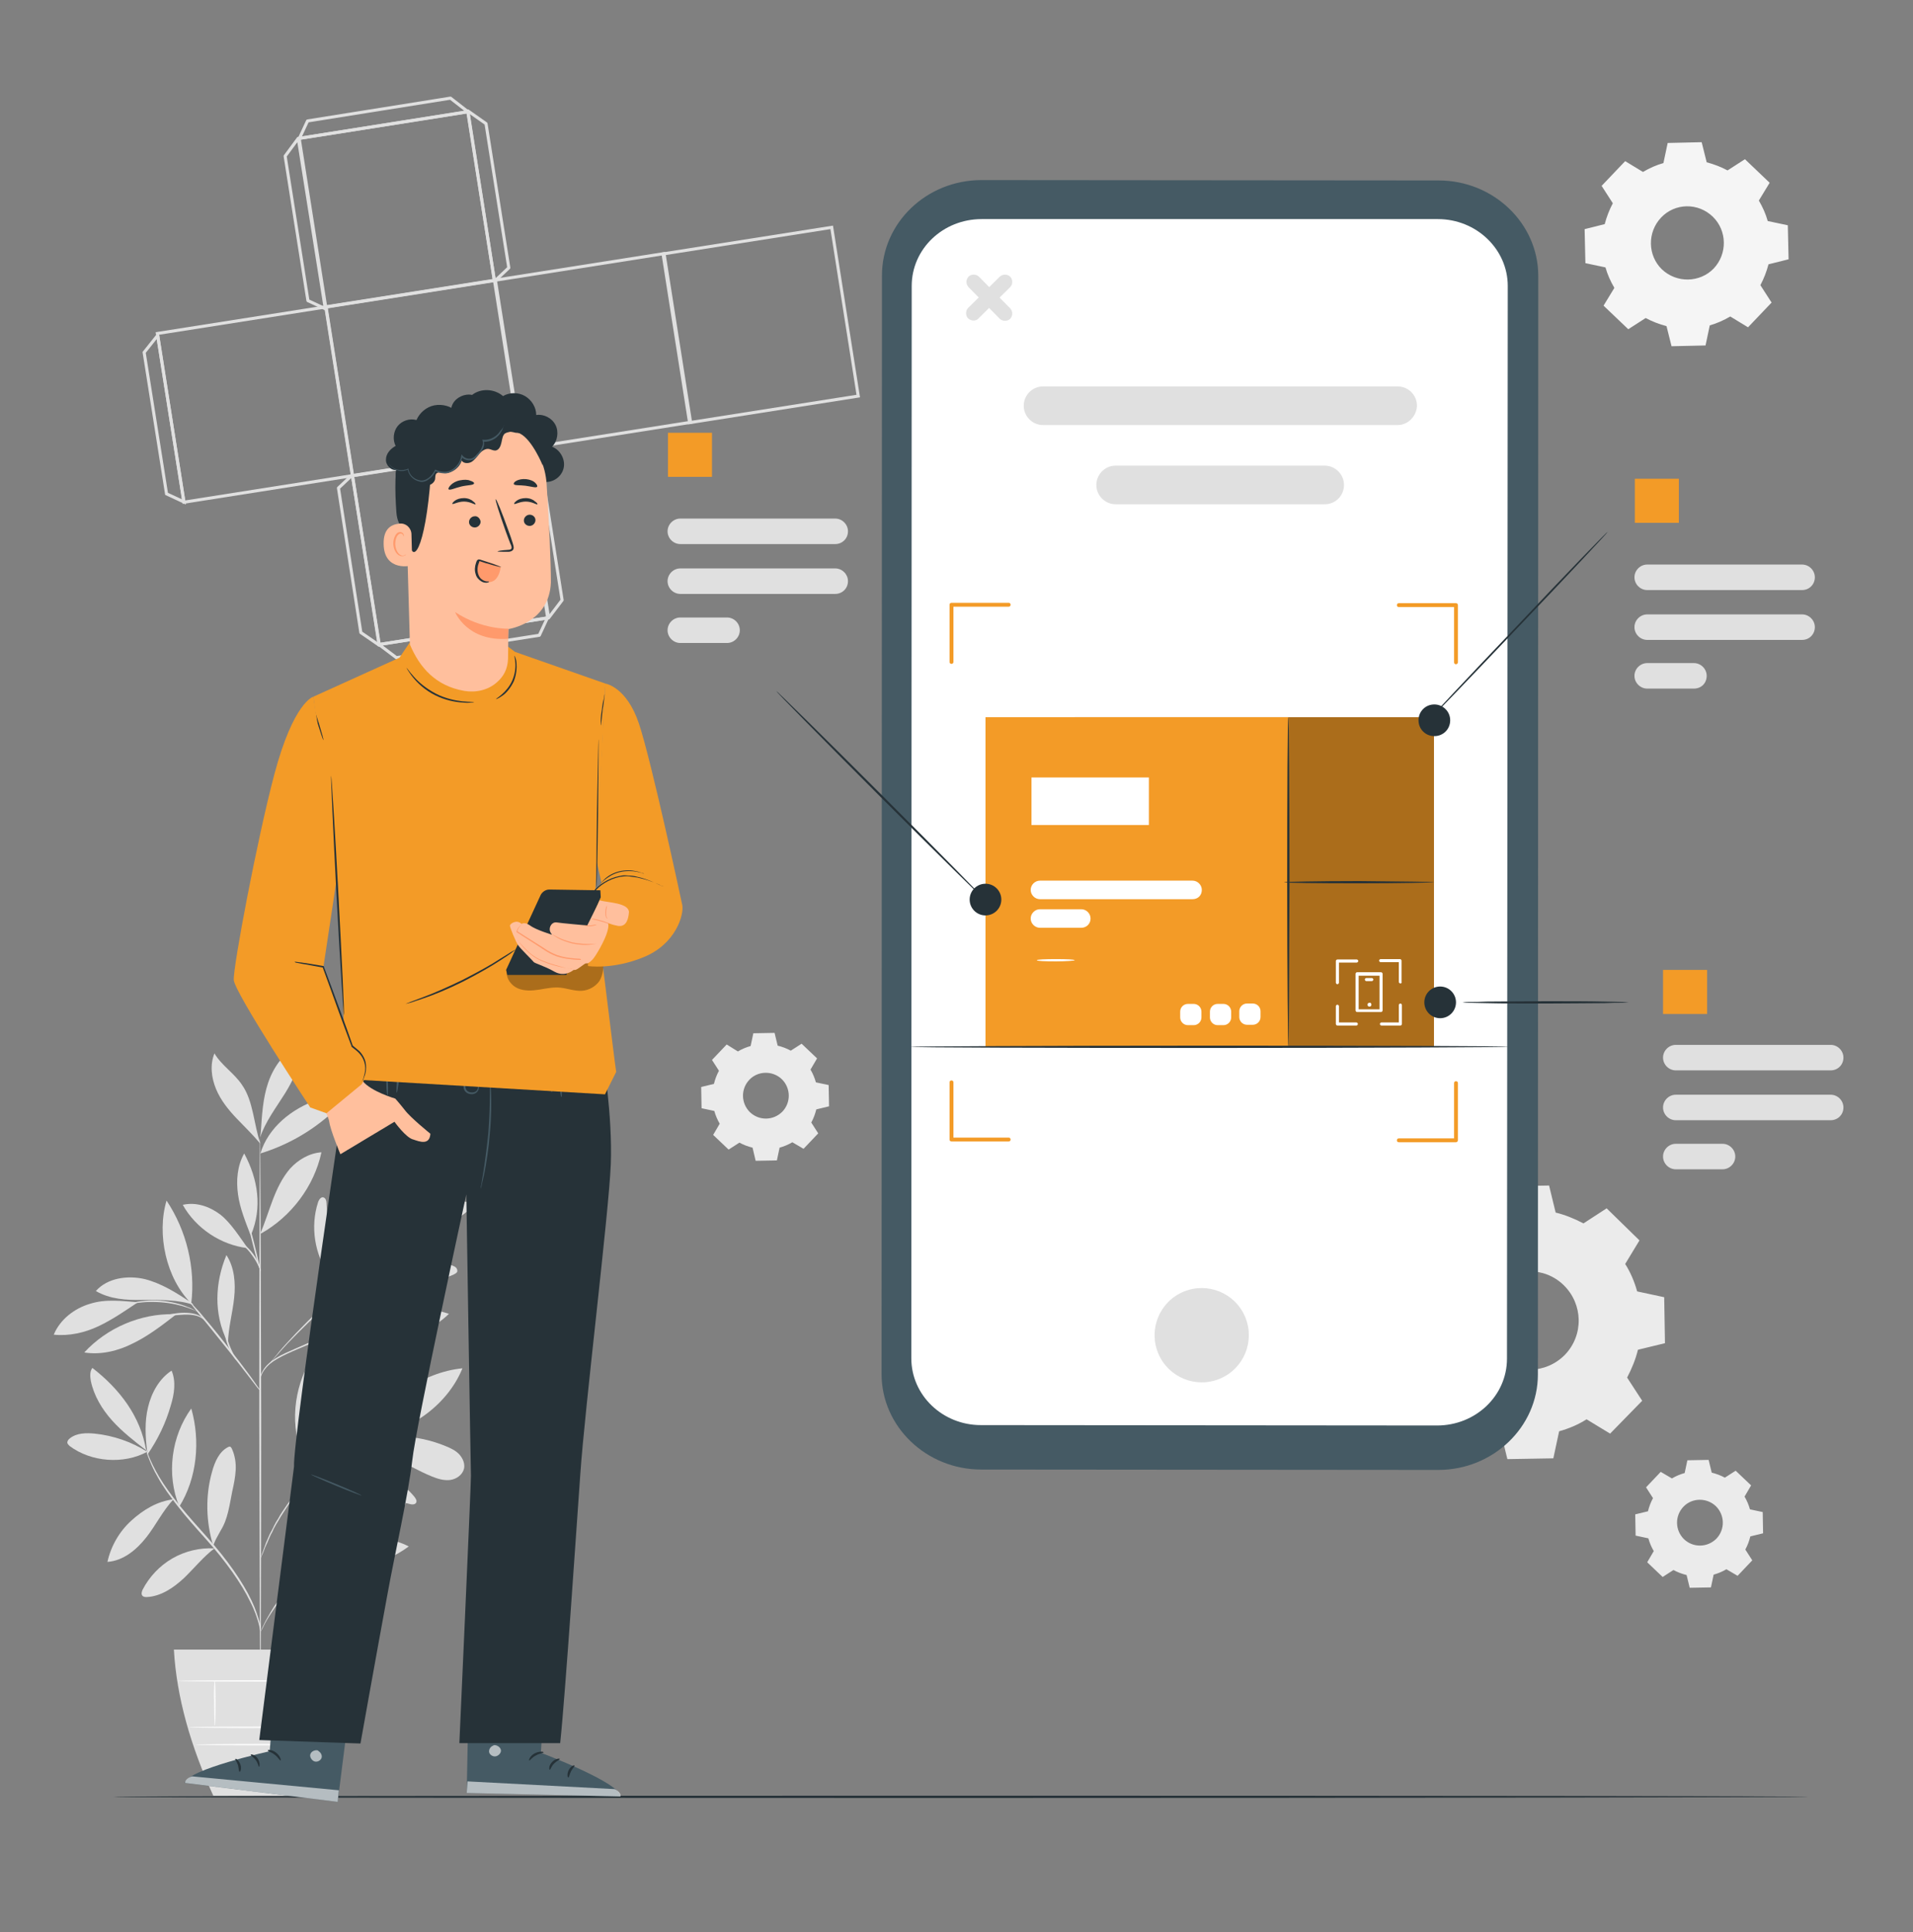 <svg width="311" height="314" viewBox="0 0 311 314" fill="none" xmlns="http://www.w3.org/2000/svg">
<rect x="0" y="0" width="311" height="314" fill="#808080" stroke="none"/>
<path d="M23.937 235.94C21.362 234.307 18.41 233.302 15.396 232.988C14.014 232.863 12.507 232.863 11.377 233.742C11.125 233.93 10.937 234.181 10.937 234.495C11 234.684 11.188 234.872 11.314 234.998C14.831 237.635 20.106 238.012 23.937 235.94Z" fill="#E0E0E0"/>
<path d="M23.748 235.688C21.801 234.181 19.855 232.674 18.222 230.853C16.589 229.032 15.27 226.834 14.768 224.447C14.642 223.694 14.579 222.877 15.019 222.312C19.478 225.766 22.869 230.225 23.748 235.688Z" fill="#E0E0E0"/>
<path d="M23.936 235.939C23.622 233.553 23.497 231.041 24.062 228.717C24.627 226.331 25.883 224.07 27.893 222.751C28.646 224.51 28.332 226.582 27.767 228.403C26.951 231.292 25.632 233.993 23.936 236.442" fill="#E0E0E0"/>
<path d="M28.207 243.664C25.569 243.978 23.308 245.36 21.361 247.118C19.415 248.876 18.033 251.263 17.468 253.838C20.043 253.649 22.178 251.891 23.811 249.818C25.381 247.809 26.448 245.548 28.207 243.664Z" fill="#E0E0E0"/>
<path d="M29.149 244.857C27.014 239.645 27.83 233.428 31.096 228.906C32.603 234.181 32.038 240.21 29.149 244.857Z" fill="#E0E0E0"/>
<path d="M34.864 251.64C32.477 251.514 30.091 252.079 28.018 253.273C25.946 254.466 24.25 256.287 23.183 258.359C23.057 258.673 22.932 258.987 23.12 259.301C23.308 259.553 23.622 259.553 23.874 259.553C26.197 259.427 28.207 258.045 29.902 256.475C31.598 254.843 33.042 253.021 34.864 251.64Z" fill="#E0E0E0"/>
<path d="M34.675 251.263C33.482 247.369 33.356 243.099 34.487 239.142C34.926 237.572 35.617 235.94 37.062 235.186C37.187 235.123 37.313 235.06 37.438 235.123C37.564 235.186 37.627 235.312 37.69 235.437C38.192 236.505 38.38 237.761 38.318 238.891C38.255 240.084 38.004 241.278 37.752 242.408C37.313 244.543 37.062 246.867 35.868 248.751C35.617 249.19 35.366 249.693 35.115 250.132C34.864 250.635 34.864 250.76 34.675 251.137" fill="#E0E0E0"/>
<path d="M49.747 253.524C48.617 249.253 49.81 244.104 52.511 240.65C52.699 240.399 52.95 240.147 53.264 240.147C53.767 240.21 53.892 240.838 53.892 241.341C53.641 245.674 52.197 249.944 49.747 253.524Z" fill="#E0E0E0"/>
<path d="M51.066 254.466C56.215 255.785 62.119 254.529 66.452 251.326C63.94 250.007 60.925 249.693 58.162 250.321C55.336 250.949 52.824 252.205 51.066 254.466Z" fill="#E0E0E0"/>
<path d="M52.259 251.639C55.148 246.929 60.675 243.852 66.201 243.601C65.573 245.862 63.752 247.62 61.617 248.625C59.544 249.693 57.221 250.132 54.897 250.572C54.018 250.76 52.825 250.949 52.259 251.639Z" fill="#E0E0E0"/>
<path d="M49.998 237.886C50.752 235.186 51.568 232.485 51.757 229.722C51.945 226.959 51.568 224.007 50.124 221.621C47.424 226.833 47.172 232.925 49.873 238.138" fill="#E0E0E0"/>
<path d="M59.105 233.302C62.245 227.587 68.713 223.003 75.181 222.375C72.669 228.592 65.824 233.428 59.105 233.302Z" fill="#E0E0E0"/>
<path d="M57.095 234.432C61.805 235.123 65.824 238.138 70.22 239.959C71.162 240.336 72.167 240.65 73.171 240.524C74.176 240.398 75.181 239.708 75.432 238.703C75.621 237.886 75.244 237.007 74.679 236.379C74.114 235.751 73.297 235.374 72.543 235.06C67.771 233.051 62.621 232.988 57.597 234.244" fill="#E0E0E0"/>
<path d="M54.394 237.761C55.462 238.075 55.839 238.64 56.655 239.331C59.544 241.78 62.935 243.538 66.578 244.418C66.954 244.543 67.457 244.543 67.645 244.229C67.834 243.915 67.582 243.538 67.394 243.287C65.887 241.403 63.689 240.084 61.365 239.205C59.041 238.326 57.095 237.321 54.331 237.572" fill="#E0E0E0"/>
<path d="M51.317 217.791C55.148 221.37 60.549 223.191 65.761 222.689C66.013 222.689 66.264 222.626 66.389 222.438C66.766 222.061 66.327 221.433 65.887 221.119C61.679 217.853 56.53 216.472 51.317 217.791Z" fill="#E0E0E0"/>
<path d="M54.959 216.472C60.046 212.704 66.954 211.511 72.983 213.52C70.722 215.781 67.582 216.974 64.379 217.288C61.239 217.602 58.037 217.225 54.959 216.472Z" fill="#E0E0E0"/>
<path d="M53.515 207.303C53.076 203.095 53.39 199.704 53.076 195.497C53.076 195.183 52.95 194.743 52.636 194.617C52.197 194.429 51.82 194.994 51.694 195.434C50.438 199.327 51.129 203.849 53.515 207.24" fill="#E0E0E0"/>
<path d="M53.201 207.805C56.09 206.047 58.225 203.723 60.235 200.96C61.616 199.076 62.81 196.815 62.496 194.491C60.549 194.429 58.728 195.496 57.409 197.003C56.153 198.511 55.399 200.332 54.834 202.216C54.269 204.037 53.892 205.921 53.201 207.805Z" fill="#E0E0E0"/>
<path d="M60.109 205.858C66.389 203.535 72.292 200.081 77.379 195.685C75.307 194.868 72.983 195.371 70.911 196.187C66.201 198.071 62.37 201.274 60.046 205.796" fill="#E0E0E0"/>
<path d="M55.148 210.066C58.351 210.443 61.554 210.631 64.756 210.129C67.834 209.626 70.785 208.37 73.674 207.177C73.925 207.052 74.176 206.926 74.302 206.738C74.427 206.486 74.302 206.172 74.114 205.984C73.925 205.796 73.611 205.733 73.36 205.607C70.22 204.728 66.766 205.168 63.689 206.172C60.549 207.24 57.974 208.433 55.148 210.066Z" fill="#E0E0E0"/>
<path d="M36.936 217.979C34.738 213.583 34.926 208.496 36.81 203.975C38.129 205.984 38.318 208.559 38.066 210.945C37.815 213.332 37.124 215.781 37.062 218.23" fill="#E0E0E0"/>
<path d="M28.27 213.583C22.869 213.457 17.405 215.781 13.7 219.8C16.401 220.24 19.227 219.549 21.676 218.293C24.125 217.1 26.323 215.404 28.521 213.709" fill="#E0E0E0"/>
<path d="M22.429 211.636C19.792 211.448 17.217 211.071 14.642 211.887C12.067 212.641 9.744 214.462 8.739 216.911C11.251 217.162 13.763 216.597 16.024 215.53C18.284 214.462 20.357 213.018 22.429 211.636Z" fill="#E0E0E0"/>
<path d="M31.096 211.699C28.709 210.129 26.26 208.559 23.497 207.868C20.734 207.24 17.468 207.679 15.584 209.815C17.845 211.133 20.545 211.322 23.183 211.259C25.82 211.259 29.023 211.196 31.472 212.075" fill="#E0E0E0"/>
<path d="M31.095 211.824C27.013 207.805 25.443 200.583 27.076 195.12C30.342 200.018 31.786 206.047 31.095 211.824Z" fill="#E0E0E0"/>
<path d="M42.337 200.458C43.09 198.636 43.656 196.815 44.346 194.994C45.037 193.173 45.916 191.352 47.172 189.907C48.491 188.463 50.312 187.395 52.259 187.27C51.066 192.796 47.361 197.694 42.462 200.458" fill="#E0E0E0"/>
<path d="M40.264 202.844C39.008 201.086 37.501 198.699 35.806 197.381C34.047 196.062 31.849 195.308 29.714 195.811C31.849 199.641 35.931 202.342 40.264 202.844Z" fill="#E0E0E0"/>
<path d="M40.704 200.646C39.888 198.511 39.008 196.376 38.694 194.115C38.38 191.854 38.569 189.468 39.699 187.458C41.96 191.666 42.651 196.25 40.83 200.646" fill="#E0E0E0"/>
<path d="M42.337 187.458C43.593 183.251 47.424 180.173 51.631 178.729C52.134 178.541 52.699 178.415 53.264 178.478C53.829 178.541 54.332 178.917 54.457 179.483C54.583 180.173 54.018 180.864 53.453 181.304C50.187 184.13 46.419 186.202 42.337 187.458Z" fill="#E0E0E0"/>
<path d="M42.4 184.004C42.588 181.304 42.714 178.54 43.593 175.966C44.472 173.391 46.167 171.004 48.617 169.874C49.056 172.637 47.8 175.338 46.356 177.661C44.911 179.985 43.153 182.246 42.274 184.883" fill="#E0E0E0"/>
<path d="M42.337 185.888C41.269 182.811 41.206 178.917 39.322 176.28C38.066 174.396 35.994 173.14 34.864 171.193C34.11 173.014 34.361 175.149 35.115 176.97C35.868 178.792 37.124 180.362 38.506 181.806C39.888 183.25 41.081 184.381 42.337 185.888Z" fill="#E0E0E0"/>
<path d="M42.337 276.006C42.274 276.006 42.211 255.596 42.148 230.413C42.148 205.23 42.211 184.82 42.274 184.82C42.337 184.82 42.4 205.23 42.462 230.413C42.462 255.596 42.4 276.006 42.337 276.006Z" fill="#E0E0E0"/>
<path d="M60.172 214.839C60.172 214.839 59.921 214.964 59.418 215.153C58.853 215.341 58.162 215.592 57.283 215.844C55.525 216.472 53.075 217.351 50.375 218.418C47.737 219.549 45.288 220.491 43.844 221.684C43.153 222.312 42.714 222.94 42.525 223.442C42.337 223.945 42.274 224.196 42.274 224.196C42.274 224.196 42.274 224.133 42.274 224.008C42.274 223.882 42.337 223.694 42.4 223.442C42.588 222.94 42.965 222.249 43.656 221.621C44.346 220.993 45.351 220.365 46.481 219.863C47.612 219.36 48.868 218.795 50.187 218.23C52.824 217.162 55.336 216.283 57.095 215.718C57.974 215.467 58.727 215.216 59.23 215.09C59.921 214.902 60.172 214.839 60.172 214.839Z" fill="#E0E0E0"/>
<path d="M65.824 200.772C65.635 200.96 65.447 201.149 65.196 201.4C64.568 201.965 63.752 202.719 62.747 203.598C60.611 205.482 57.785 208.057 54.583 210.82C51.38 213.646 48.679 216.346 46.733 218.356C45.791 219.361 45.037 220.24 44.535 220.805C44.283 221.056 44.095 221.307 43.969 221.496C43.844 221.621 43.781 221.747 43.718 221.747C43.718 221.747 43.781 221.621 43.907 221.496C44.032 221.307 44.221 221.056 44.472 220.805C44.974 220.177 45.665 219.298 46.607 218.293C48.491 216.221 51.191 213.457 54.394 210.631C57.597 207.805 60.486 205.293 62.621 203.472C63.626 202.593 64.505 201.839 65.133 201.337C65.384 201.086 65.635 200.897 65.824 200.772Z" fill="#E0E0E0"/>
<path d="M51.129 213.708C51.066 213.645 51.694 212.138 52.385 210.191C53.076 208.245 53.39 206.612 53.453 206.612C53.515 206.612 53.327 208.307 52.636 210.254C52.322 211.259 51.945 212.075 51.631 212.703C51.38 213.331 51.192 213.708 51.129 213.708Z" fill="#E0E0E0"/>
<path d="M42.337 226.08C42.337 226.08 42.148 225.892 41.834 225.515C41.52 225.075 41.081 224.573 40.578 223.882C39.511 222.5 38.066 220.616 36.434 218.607C34.801 216.534 33.294 214.713 32.226 213.394C31.724 212.766 31.284 212.201 30.97 211.824C30.656 211.447 30.53 211.259 30.53 211.196C30.53 211.196 30.719 211.385 31.033 211.699C31.347 212.076 31.849 212.578 32.414 213.206C33.545 214.525 35.052 216.346 36.685 218.418C38.318 220.491 39.762 222.375 40.767 223.756C41.269 224.447 41.646 225.012 41.96 225.452C42.211 225.829 42.4 226.017 42.337 226.08Z" fill="#E0E0E0"/>
<path d="M38.443 221.056C38.38 221.119 37.375 219.863 36.81 217.979C36.433 216.66 36.37 215.467 36.433 214.902H36.559C36.496 215.153 36.433 215.279 36.433 215.279C36.433 215.279 36.433 215.153 36.433 214.902H36.559C36.622 215.467 36.684 216.597 37.061 217.916C37.627 219.675 38.506 220.993 38.443 221.056Z" fill="#E0E0E0"/>
<path d="M33.419 214.65C33.356 214.713 33.042 214.273 32.289 213.959C31.535 213.645 30.405 213.583 29.086 213.708C27.83 213.771 26.7 214.022 25.883 214.211C25.067 214.399 24.564 214.587 24.564 214.525C24.564 214.462 25.004 214.273 25.82 214.022C26.637 213.771 27.767 213.52 29.023 213.394C30.279 213.269 31.535 213.394 32.289 213.771C33.105 214.148 33.419 214.65 33.419 214.65Z" fill="#E0E0E0"/>
<path d="M32.226 213.143C32.226 213.206 31.535 212.892 30.468 212.515C29.4 212.138 27.83 211.762 26.072 211.636C24.313 211.51 22.743 211.636 21.613 211.887C20.482 212.075 19.791 212.327 19.791 212.264C19.791 212.264 19.98 212.201 20.231 212.076C20.545 211.95 20.985 211.824 21.55 211.699C22.68 211.448 24.313 211.259 26.072 211.385C27.83 211.51 29.4 211.95 30.468 212.39C31.033 212.578 31.41 212.829 31.724 212.955C32.038 213.018 32.226 213.143 32.226 213.143Z" fill="#E0E0E0"/>
<path d="M42.337 206.612C42.274 206.612 41.709 204.665 41.081 202.153C40.453 199.704 40.013 197.632 40.076 197.632C40.139 197.632 40.704 199.579 41.332 202.091C41.96 204.603 42.399 206.612 42.337 206.612Z" fill="#E0E0E0"/>
<path d="M42.4 206.612C42.337 206.612 41.96 205.293 40.955 203.975C40.013 202.593 38.82 201.902 38.883 201.839C38.883 201.839 39.197 201.902 39.699 202.279C40.139 202.593 40.704 203.158 41.206 203.849C42.211 205.231 42.462 206.612 42.4 206.612Z" fill="#E0E0E0"/>
<path d="M42.337 265.142C42.274 265.142 42.274 264.639 42.023 263.76C41.772 262.881 41.395 261.688 40.641 260.243C39.26 257.354 36.685 253.712 33.419 250.07C31.786 248.248 30.216 246.49 28.898 244.794C27.579 243.099 26.448 241.529 25.695 240.147C24.878 238.766 24.376 237.51 24.062 236.693C23.936 236.254 23.811 235.94 23.748 235.688C23.685 235.437 23.685 235.312 23.685 235.312C23.685 235.312 23.873 235.751 24.188 236.63C24.502 237.447 25.067 238.64 25.883 240.022C26.7 241.403 27.83 242.973 29.149 244.606C30.468 246.239 32.038 247.997 33.67 249.818C36.936 253.461 39.511 257.166 40.892 260.118C41.583 261.562 41.96 262.818 42.211 263.697C42.337 264.137 42.4 264.514 42.4 264.702C42.337 265.016 42.337 265.142 42.337 265.142Z" fill="#E0E0E0"/>
<path d="M58.476 246.93C58.476 246.93 58.162 247.118 57.66 247.432C57.095 247.746 56.341 248.186 55.462 248.876C54.583 249.567 53.578 250.446 52.573 251.514C51.568 252.582 50.501 253.838 49.433 255.156C47.298 257.794 45.351 260.18 44.158 262.064C43.53 263.006 43.09 263.76 42.839 264.325C42.525 264.89 42.399 265.204 42.399 265.204C42.399 265.204 42.399 265.142 42.462 264.953C42.525 264.828 42.588 264.576 42.776 264.262C43.027 263.697 43.467 262.881 44.032 261.939C45.163 259.992 47.172 257.606 49.307 254.968C50.375 253.649 51.443 252.393 52.447 251.326C53.452 250.258 54.52 249.379 55.399 248.751C56.278 248.06 57.095 247.62 57.66 247.369C57.911 247.244 58.162 247.118 58.351 247.055C58.413 246.93 58.476 246.93 58.476 246.93Z" fill="#E0E0E0"/>
<path d="M58.791 252.833C58.791 252.896 58.1 252.959 57.032 253.084C55.902 253.21 54.395 253.398 52.825 253.901C51.255 254.403 49.873 255.219 49.057 255.91C48.177 256.601 47.801 257.166 47.738 257.103C47.738 257.103 47.801 256.915 47.989 256.664C48.177 256.413 48.491 256.099 48.931 255.722C49.81 254.968 51.129 254.152 52.762 253.587C54.395 253.084 55.965 252.896 57.095 252.833C58.1 252.833 58.791 252.833 58.791 252.833Z" fill="#E0E0E0"/>
<path d="M48.177 256.475C48.114 256.413 48.868 255.219 49.496 253.524C50.061 251.828 50.249 250.384 50.312 250.384C50.375 250.384 50.375 250.761 50.312 251.326C50.249 251.891 50.124 252.707 49.81 253.587C49.496 254.466 49.119 255.157 48.805 255.659C48.428 256.224 48.177 256.475 48.177 256.475Z" fill="#E0E0E0"/>
<path d="M63.689 231.104C63.689 231.104 63.563 231.167 63.375 231.23C63.123 231.355 62.872 231.481 62.558 231.607C62.181 231.795 61.742 231.983 61.239 232.235C60.737 232.486 60.172 232.737 59.544 233.114C59.23 233.302 58.916 233.491 58.539 233.679C58.225 233.867 57.848 234.119 57.534 234.307C56.843 234.747 56.09 235.249 55.336 235.814C53.829 236.945 52.259 238.326 50.752 239.833C49.245 241.403 47.926 243.036 46.858 244.606C46.356 245.423 45.853 246.113 45.414 246.867C45.225 247.244 44.974 247.558 44.786 247.935C44.597 248.249 44.409 248.625 44.283 248.939C43.907 249.567 43.718 250.133 43.467 250.698C43.216 251.2 43.027 251.64 42.902 252.017C42.776 252.331 42.651 252.645 42.525 252.896C42.462 253.084 42.399 253.21 42.399 253.21C42.399 253.21 42.399 253.084 42.462 252.896C42.525 252.645 42.651 252.393 42.776 252.017C42.902 251.64 43.09 251.2 43.279 250.635C43.53 250.133 43.718 249.505 44.095 248.877C44.283 248.563 44.409 248.249 44.597 247.872C44.786 247.495 44.974 247.181 45.225 246.804C45.602 246.051 46.167 245.297 46.67 244.543C47.737 242.973 49.056 241.341 50.563 239.771C52.071 238.201 53.703 236.819 55.211 235.689C55.964 235.123 56.718 234.621 57.471 234.181C57.848 233.993 58.162 233.742 58.539 233.553C58.853 233.365 59.23 233.177 59.544 232.988C60.172 232.611 60.737 232.36 61.302 232.109C61.805 231.858 62.244 231.669 62.621 231.544C62.998 231.418 63.249 231.293 63.5 231.23C63.563 231.104 63.689 231.041 63.689 231.104Z" fill="#E0E0E0"/>
<path d="M50.94 239.645C50.94 239.645 51.066 239.142 51.631 238.577C52.196 238.012 53.264 237.509 54.457 237.509C55.65 237.447 56.718 237.823 57.409 238.075C58.1 238.389 58.539 238.577 58.539 238.64C58.539 238.703 58.1 238.514 57.346 238.263C56.592 238.012 55.588 237.761 54.457 237.761C53.327 237.823 52.322 238.263 51.757 238.703C51.192 239.205 51.003 239.645 50.94 239.645Z" fill="#E0E0E0"/>
<path d="M48.994 241.591C48.931 241.529 49.622 240.461 49.81 238.954C49.999 237.447 49.559 236.253 49.622 236.253C49.685 236.253 49.81 236.505 49.936 237.007C50.061 237.509 50.187 238.2 50.061 239.017C49.999 239.833 49.685 240.461 49.433 240.901C49.245 241.403 49.057 241.591 48.994 241.591Z" fill="#E0E0E0"/>
<path d="M28.27 268.093C28.709 275.88 31.033 283.856 34.675 291.832H50.375C53.829 283.856 56.027 275.943 56.404 268.093H28.27Z" fill="#E0E0E0"/>
<path d="M53.829 280.716C53.829 280.779 48.68 280.842 42.274 280.842C35.868 280.842 30.719 280.779 30.719 280.716C30.719 280.653 35.868 280.59 42.274 280.59C48.68 280.528 53.829 280.653 53.829 280.716Z" fill="#FAFAFA"/>
<path d="M53.515 283.542C53.515 283.605 48.679 283.668 42.651 283.668C36.684 283.668 31.786 283.605 31.786 283.542C31.786 283.479 36.622 283.417 42.651 283.417C48.679 283.354 53.515 283.479 53.515 283.542Z" fill="#FAFAFA"/>
<path d="M34.927 273.18C34.989 273.18 35.052 274.813 35.052 276.823C35.052 278.832 34.989 280.465 34.927 280.465C34.864 280.465 34.801 278.832 34.801 276.823C34.738 274.813 34.801 273.18 34.927 273.18Z" fill="#FAFAFA"/>
<path d="M43.341 273.18C43.404 273.18 43.467 274.876 43.467 276.948C43.467 279.021 43.404 280.716 43.341 280.716C43.279 280.716 43.216 279.021 43.216 276.948C43.216 274.876 43.279 273.18 43.341 273.18Z" fill="#FAFAFA"/>
<path d="M51.255 273.117C51.317 273.117 51.38 274.813 51.38 276.948C51.38 279.083 51.317 280.779 51.255 280.779C51.192 280.779 51.129 279.083 51.129 276.948C51.066 274.876 51.192 273.117 51.255 273.117Z" fill="#FAFAFA"/>
<path d="M55.902 273.18C55.902 273.243 49.81 273.305 42.337 273.305C34.864 273.305 28.772 273.243 28.772 273.18C28.772 273.117 34.864 273.054 42.337 273.054C49.81 273.054 55.902 273.117 55.902 273.18Z" fill="#FAFAFA"/>
<path d="M53.007 49.88L25.588 54.196L29.904 81.615L57.323 77.299L53.007 49.88Z" stroke="#E0E0E0" stroke-width="0.5" stroke-miterlimit="10"/>
<path d="M80.384 45.551L52.965 49.868L57.282 77.287L84.701 72.97L80.384 45.551Z" stroke="#E0E0E0" stroke-width="0.5" stroke-miterlimit="10"/>
<path d="M107.954 41.216L80.535 45.533L84.851 72.952L112.27 68.635L107.954 41.216Z" stroke="#E0E0E0" stroke-width="0.5" stroke-miterlimit="10"/>
<path d="M135.212 36.95L107.793 41.266L112.109 68.685L139.528 64.369L135.212 36.95Z" stroke="#E0E0E0" stroke-width="0.5" stroke-miterlimit="10"/>
<path d="M25.632 54.51L23.434 57.273L27.076 80.258L29.902 81.577L25.632 54.51Z" stroke="#E0E0E0" stroke-width="0.5" stroke-miterlimit="10"/>
<path d="M76.056 18.174L48.637 22.49L52.953 49.909L80.372 45.593L76.056 18.174Z" stroke="#E0E0E0" stroke-width="0.5" stroke-miterlimit="10"/>
<path d="M48.491 22.482L46.356 25.371L50.061 48.858L52.887 50.177L48.491 22.482Z" stroke="#E0E0E0" stroke-width="0.5" stroke-miterlimit="10" stroke-linecap="round" stroke-linejoin="round"/>
<path d="M76.061 18.023L79.012 20.096L82.717 43.52L80.394 45.718L76.061 18.023Z" stroke="#E0E0E0" stroke-width="0.5" stroke-miterlimit="10" stroke-linecap="round" stroke-linejoin="round"/>
<path d="M76.061 18.149L73.234 15.951L49.998 19.656L48.68 22.482L76.061 18.149Z" stroke="#E0E0E0" stroke-width="0.5" stroke-miterlimit="10" stroke-linecap="round" stroke-linejoin="round"/>
<path d="M61.623 104.743L89.042 100.427L84.726 73.008L57.307 77.324L61.623 104.743Z" stroke="#E0E0E0" stroke-width="0.5" stroke-miterlimit="10"/>
<path d="M89.186 100.417L91.384 97.528L87.678 74.041L84.79 72.722L89.186 100.417Z" stroke="#E0E0E0" stroke-width="0.5" stroke-miterlimit="10" stroke-linecap="round" stroke-linejoin="round"/>
<path d="M61.679 104.876L58.665 102.804L55.023 79.316L57.283 77.181L61.679 104.876Z" stroke="#E0E0E0" stroke-width="0.5" stroke-miterlimit="10" stroke-linecap="round" stroke-linejoin="round"/>
<path d="M61.617 104.75L64.443 106.885L87.679 103.243L88.998 100.417L61.617 104.75Z" stroke="#E0E0E0" stroke-width="0.5" stroke-miterlimit="10" stroke-linecap="round" stroke-linejoin="round"/>
<path d="M238.964 199.139C240.345 198.26 241.853 197.632 243.423 197.192L244.365 192.796L251.838 192.67L252.905 197.066C254.475 197.443 255.983 198.071 257.427 198.825L261.195 196.376L266.533 201.588L264.209 205.419C265.089 206.8 265.717 208.308 266.156 209.878L270.552 210.82L270.678 218.293L266.282 219.36C265.905 220.93 265.277 222.438 264.523 223.882L266.973 227.65L261.76 232.988L257.929 230.664C256.548 231.544 255.041 232.172 253.471 232.611L252.529 237.007L245.055 237.133L243.988 232.737C242.418 232.36 240.911 231.732 239.466 230.978L235.698 233.428L230.36 228.215L232.684 224.384C231.805 223.003 231.177 221.496 230.737 219.926L226.341 218.984L226.215 211.51L230.611 210.443C230.988 208.873 231.616 207.366 232.37 205.921L229.921 202.153L235.133 196.815L238.964 199.139ZM242.92 209.061C239.843 212.264 239.969 217.288 243.109 220.365C246.311 223.442 251.335 223.317 254.413 220.177C257.49 216.974 257.364 211.95 254.224 208.873C251.084 205.796 245.997 205.858 242.92 209.061Z" fill="#EBEBEB"/>
<path d="M267.098 27.946C268.166 27.318 269.296 26.816 270.426 26.502L271.117 23.236L276.644 23.11L277.46 26.376C278.653 26.69 279.784 27.13 280.851 27.695L283.677 25.874L287.696 29.704L285.938 32.593C286.566 33.661 287.068 34.791 287.382 35.922L290.648 36.612L290.774 42.139L287.508 42.955C287.194 44.148 286.754 45.279 286.189 46.346L288.01 49.172L284.18 53.191L281.291 51.433C280.223 52.061 279.093 52.563 277.962 52.877L277.272 56.143L271.745 56.269L270.929 53.003C269.736 52.689 268.605 52.25 267.538 51.684L264.712 53.505L260.692 49.675L262.451 46.786C261.823 45.718 261.32 44.588 261.006 43.458L257.741 42.767L257.615 37.24L260.881 36.424C261.195 35.231 261.634 34.1 262.2 33.033L260.378 30.207L264.209 26.188L267.098 27.946ZM270.05 35.356C267.789 37.743 267.852 41.511 270.175 43.772C272.562 46.032 276.33 45.97 278.59 43.646C280.851 41.26 280.788 37.492 278.465 35.231C276.078 32.907 272.31 32.97 270.05 35.356Z" fill="#F5F5F5"/>
<path d="M271.808 240.273C272.436 239.896 273.189 239.582 273.88 239.394L274.32 237.321L277.774 237.258L278.276 239.331C279.03 239.519 279.721 239.77 280.411 240.147L282.17 239.017L284.682 241.403L283.614 243.224C283.991 243.852 284.305 244.606 284.493 245.297L286.566 245.736L286.629 249.19L284.556 249.693C284.368 250.446 284.117 251.137 283.74 251.828L284.87 253.586L282.484 256.098L280.663 255.031C280.035 255.408 279.281 255.722 278.59 255.91L278.151 257.982L274.697 258.045L274.194 255.973C273.441 255.784 272.75 255.533 272.059 255.156L270.301 256.287L267.789 253.9L268.856 252.079C268.479 251.451 268.165 250.698 267.977 250.007L265.905 249.567L265.842 246.113L267.914 245.611C268.103 244.857 268.354 244.166 268.731 243.476L267.6 241.717L269.987 239.205L271.808 240.273ZM273.692 244.857C272.247 246.364 272.31 248.688 273.755 250.132C275.262 251.577 277.585 251.514 279.03 250.07C280.474 248.562 280.411 246.239 278.967 244.794C277.46 243.35 275.073 243.413 273.692 244.857Z" fill="#EBEBEB"/>
<path d="M119.958 170.879C120.586 170.502 121.339 170.188 122.03 169.999L122.47 167.927L125.924 167.864L126.426 169.937C127.18 170.125 127.87 170.376 128.561 170.753L130.32 169.623L132.832 172.009L131.764 173.83C132.141 174.458 132.455 175.212 132.643 175.903L134.716 176.342L134.779 179.796L132.706 180.299C132.518 181.052 132.267 181.743 131.89 182.434L133.02 184.192L130.634 186.704L128.813 185.637C128.185 186.013 127.431 186.327 126.74 186.516L126.301 188.588L122.847 188.651L122.344 186.516C121.591 186.327 120.9 186.076 120.209 185.699L118.451 186.83L115.939 184.443L117.006 182.622C116.629 181.994 116.315 181.241 116.127 180.55L114.055 180.11L113.992 176.656L116.064 176.154C116.253 175.4 116.504 174.709 116.881 174.019L115.75 172.26L118.137 169.748L119.958 170.879ZM121.842 175.463C120.397 176.97 120.46 179.294 121.905 180.738C123.412 182.183 125.735 182.12 127.18 180.675C128.624 179.168 128.561 176.845 127.117 175.4C125.61 173.956 123.223 174.019 121.842 175.463Z" fill="#EBEBEB"/>
<path d="M293.976 292.02C293.976 292.083 232.307 292.208 156.256 292.208C80.142 292.208 18.473 292.146 18.473 292.02C18.473 291.894 80.142 291.832 156.256 291.832C232.307 291.832 293.976 291.894 293.976 292.02Z" fill="#263238"/>
<path d="M233.814 238.891L159.522 238.828C150.604 238.828 143.319 231.857 143.319 223.317L143.382 44.776C143.382 36.236 150.604 29.265 159.585 29.265L233.877 29.327C242.795 29.327 250.079 36.298 250.079 44.839L250.017 223.379C250.017 231.92 242.732 238.891 233.814 238.891Z" fill="#455A64"/>
<path d="M233.751 35.607H219.37H177.294H172.207H159.584C153.304 35.607 148.218 40.443 148.218 46.472L148.155 220.742C148.155 226.771 153.242 231.606 159.459 231.606L233.626 231.669C239.906 231.669 244.992 226.833 244.992 220.805L245.118 46.472C245.118 40.506 240.031 35.607 233.751 35.607Z" fill="white"/>
<path d="M233.124 116.557H174.72V170.125H233.124V116.557Z" fill="#F39B27"/>
<g opacity="0.3">
<path d="M233.124 116.557H174.72V170.125H233.124V116.557Z" fill="black"/>
</g>
<path d="M209.448 116.557H160.213V170.125H209.448V116.557Z" fill="#F39B27"/>
<path d="M209.448 170.188C209.385 170.188 209.26 158.193 209.26 143.372C209.26 128.551 209.323 116.557 209.448 116.557C209.511 116.557 209.637 128.551 209.637 143.372C209.574 158.193 209.511 170.188 209.448 170.188Z" fill="#263238"/>
<path d="M233.124 143.372C233.124 143.435 227.66 143.56 220.941 143.56C214.221 143.56 208.757 143.498 208.757 143.372C208.757 143.309 214.221 143.184 220.941 143.184C227.723 143.246 233.124 143.309 233.124 143.372Z" fill="#263238"/>
<path d="M227.66 166.671H224.583C224.457 166.671 224.332 166.546 224.332 166.42C224.332 166.295 224.457 166.169 224.583 166.169H227.409V163.343C227.409 163.217 227.534 163.092 227.66 163.092C227.786 163.092 227.911 163.217 227.911 163.343V166.42C227.911 166.546 227.786 166.671 227.66 166.671Z" fill="white"/>
<path d="M227.66 159.826C227.534 159.826 227.409 159.7 227.409 159.575V156.372H224.457C224.332 156.372 224.206 156.246 224.206 156.121C224.206 155.995 224.332 155.87 224.457 155.87H227.597C227.723 155.87 227.848 155.995 227.848 156.121V159.575C227.911 159.763 227.786 159.826 227.66 159.826Z" fill="white"/>
<path d="M217.424 159.952C217.298 159.952 217.172 159.826 217.172 159.701V156.184C217.172 156.058 217.298 155.933 217.424 155.933H220.564C220.689 155.933 220.815 156.058 220.815 156.184C220.815 156.309 220.689 156.435 220.564 156.435H217.675V159.701C217.675 159.826 217.549 159.952 217.424 159.952Z" fill="white"/>
<path d="M220.501 166.671H217.424C217.298 166.671 217.172 166.546 217.172 166.42V163.531C217.172 163.406 217.298 163.28 217.424 163.28C217.549 163.28 217.675 163.406 217.675 163.531V166.169H220.501C220.626 166.169 220.752 166.295 220.752 166.42C220.752 166.546 220.626 166.671 220.501 166.671Z" fill="white"/>
<path d="M224.52 164.473H220.626C220.501 164.473 220.375 164.348 220.375 164.222V158.256C220.375 158.13 220.501 158.005 220.626 158.005H224.52C224.645 158.005 224.771 158.13 224.771 158.256V164.222C224.771 164.348 224.645 164.473 224.52 164.473ZM220.877 164.034H224.269V158.57H220.877V164.034Z" fill="white"/>
<path d="M222.95 163.28C222.95 163.468 222.824 163.594 222.636 163.594C222.447 163.594 222.322 163.468 222.322 163.28C222.322 163.092 222.447 162.966 222.636 162.966C222.824 162.903 222.95 163.092 222.95 163.28Z" fill="white"/>
<path d="M223.013 159.449H222.134C222.008 159.449 221.882 159.324 221.882 159.198C221.882 159.072 222.008 158.947 222.134 158.947H223.013C223.138 158.947 223.264 159.072 223.264 159.198C223.264 159.324 223.138 159.449 223.013 159.449Z" fill="white"/>
<path d="M193.874 146.135H169.068C168.251 146.135 167.561 145.445 167.561 144.628C167.561 143.812 168.251 143.121 169.068 143.121H193.874C194.69 143.121 195.381 143.812 195.381 144.628C195.381 145.507 194.753 146.135 193.874 146.135Z" fill="white"/>
<path d="M175.787 150.782H169.068C168.251 150.782 167.561 150.092 167.561 149.275C167.561 148.459 168.251 147.768 169.068 147.768H175.787C176.604 147.768 177.295 148.459 177.295 149.275C177.295 150.154 176.604 150.782 175.787 150.782Z" fill="white"/>
<path d="M174.72 156.058C174.72 156.121 173.338 156.246 171.643 156.246C169.947 156.246 168.565 156.184 168.565 156.058C168.565 155.932 169.947 155.87 171.643 155.87C173.338 155.87 174.72 155.932 174.72 156.058Z" fill="white"/>
<path d="M194.062 166.608H193.12C192.429 166.608 191.864 166.043 191.864 165.352V164.41C191.864 163.719 192.429 163.154 193.12 163.154H194.062C194.753 163.154 195.318 163.719 195.318 164.41V165.352C195.318 166.043 194.753 166.608 194.062 166.608Z" fill="white"/>
<path d="M198.898 166.608H197.956C197.265 166.608 196.7 166.043 196.7 165.352V164.41C196.7 163.719 197.265 163.154 197.956 163.154H198.898C199.589 163.154 200.154 163.719 200.154 164.41V165.352C200.154 166.043 199.589 166.608 198.898 166.608Z" fill="white"/>
<path d="M203.671 166.545H202.729C202.038 166.545 201.473 165.98 201.473 165.289V164.347C201.473 163.657 202.038 163.091 202.729 163.091H203.671C204.361 163.091 204.927 163.657 204.927 164.347V165.289C204.927 165.98 204.361 166.545 203.671 166.545Z" fill="white"/>
<path d="M186.777 126.354H167.686V134.078H186.777V126.354Z" fill="white"/>
<path d="M292.972 95.895H267.789C266.659 95.895 265.717 94.953 265.717 93.823C265.717 92.692 266.659 91.751 267.789 91.751H292.972C294.102 91.751 295.044 92.692 295.044 93.823C295.044 94.953 294.165 95.895 292.972 95.895Z" fill="#E0E0E0"/>
<path d="M292.972 103.997H267.789C266.659 103.997 265.717 103.055 265.717 101.924C265.717 100.794 266.659 99.852 267.789 99.852H292.972C294.102 99.852 295.044 100.794 295.044 101.924C295.044 103.055 294.165 103.997 292.972 103.997Z" fill="#E0E0E0"/>
<path d="M275.388 111.909H267.789C266.659 111.909 265.717 110.967 265.717 109.837C265.717 108.707 266.659 107.765 267.789 107.765H275.388C276.518 107.765 277.46 108.707 277.46 109.837C277.46 111.03 276.581 111.909 275.388 111.909Z" fill="#E0E0E0"/>
<path d="M261.384 86.412C261.447 86.475 254.915 93.446 246.814 101.924C238.713 110.465 232.119 117.31 232.056 117.247C231.993 117.185 238.525 110.214 246.626 101.736C254.664 93.195 261.321 86.35 261.384 86.412Z" fill="#263238"/>
<path d="M235.761 117.059C235.761 118.504 234.631 119.634 233.186 119.634C231.742 119.634 230.611 118.504 230.611 117.059C230.611 115.615 231.742 114.484 233.186 114.484C234.568 114.484 235.761 115.615 235.761 117.059Z" fill="#263238"/>
<path d="M160.212 148.773C161.635 148.773 162.787 147.62 162.787 146.198C162.787 144.776 161.635 143.624 160.212 143.624C158.79 143.624 157.638 144.776 157.638 146.198C157.638 147.62 158.79 148.773 160.212 148.773Z" fill="#263238"/>
<path d="M234.129 165.478C235.551 165.478 236.703 164.325 236.703 162.903C236.703 161.481 235.551 160.328 234.129 160.328C232.706 160.328 231.554 161.481 231.554 162.903C231.554 164.325 232.706 165.478 234.129 165.478Z" fill="#263238"/>
<path d="M227.22 69.08H169.57C167.874 69.08 166.43 67.698 166.43 65.94C166.43 64.244 167.811 62.8 169.57 62.8H227.22C228.916 62.8 230.36 64.181 230.36 65.94C230.297 67.635 228.916 69.08 227.22 69.08Z" fill="#E0E0E0"/>
<path d="M215.351 81.954H181.376C179.681 81.954 178.236 80.572 178.236 78.814C178.236 77.118 179.618 75.674 181.376 75.674H215.351C217.047 75.674 218.491 77.055 218.491 78.814C218.491 80.572 217.11 81.954 215.351 81.954Z" fill="#E0E0E0"/>
<path d="M272.938 77.809H265.779V84.968H272.938V77.809Z" fill="#F39B27"/>
<path d="M135.784 88.422H110.601C109.47 88.422 108.528 87.48 108.528 86.35C108.528 85.219 109.47 84.277 110.601 84.277H135.784C136.914 84.277 137.856 85.219 137.856 86.35C137.856 87.543 136.914 88.422 135.784 88.422Z" fill="#E0E0E0"/>
<path d="M135.784 96.523H110.601C109.47 96.523 108.528 95.581 108.528 94.451C108.528 93.32 109.47 92.378 110.601 92.378H135.784C136.914 92.378 137.856 93.32 137.856 94.451C137.856 95.644 136.914 96.523 135.784 96.523Z" fill="#E0E0E0"/>
<path d="M118.2 104.499H110.601C109.47 104.499 108.528 103.557 108.528 102.427C108.528 101.296 109.47 100.354 110.601 100.354H118.2C119.33 100.354 120.272 101.296 120.272 102.427C120.272 103.557 119.33 104.499 118.2 104.499Z" fill="#E0E0E0"/>
<path d="M115.751 70.336H108.591V77.495H115.751V70.336Z" fill="#F39B27"/>
<path d="M297.619 173.956H272.436C271.306 173.956 270.364 173.014 270.364 171.883C270.364 170.753 271.306 169.811 272.436 169.811H297.619C298.749 169.811 299.691 170.753 299.691 171.883C299.691 173.077 298.749 173.956 297.619 173.956Z" fill="#E0E0E0"/>
<path d="M297.619 182.057H272.436C271.306 182.057 270.364 181.115 270.364 179.985C270.364 178.854 271.306 177.912 272.436 177.912H297.619C298.749 177.912 299.691 178.854 299.691 179.985C299.691 181.178 298.749 182.057 297.619 182.057Z" fill="#E0E0E0"/>
<path d="M280.035 190.032H272.436C271.306 190.032 270.364 189.09 270.364 187.96C270.364 186.83 271.306 185.888 272.436 185.888H280.035C281.165 185.888 282.107 186.83 282.107 187.96C282.107 189.09 281.165 190.032 280.035 190.032Z" fill="#E0E0E0"/>
<path d="M277.523 157.628H270.364V164.787H277.523V157.628Z" fill="#F39B27"/>
<path d="M264.775 162.903C264.775 162.903 264.398 162.966 263.707 162.966C262.953 162.966 262.011 162.966 260.818 163.029C258.369 163.029 254.978 163.092 251.273 163.092C247.567 163.092 244.176 163.092 241.727 163.029C240.534 163.029 239.592 162.966 238.838 162.966C238.147 162.966 237.771 162.903 237.771 162.903C237.771 162.903 238.147 162.84 238.838 162.84C239.592 162.84 240.534 162.84 241.727 162.778C244.176 162.778 247.567 162.715 251.273 162.715C254.978 162.715 258.369 162.715 260.818 162.778C262.011 162.778 262.953 162.84 263.707 162.84C264.398 162.903 264.775 162.903 264.775 162.903Z" fill="#263238"/>
<path d="M126.175 112.286C126.238 112.223 133.9 119.759 143.32 129.179C152.74 138.599 160.276 146.261 160.213 146.324C160.15 146.386 152.488 138.85 143.068 129.43C133.648 120.01 126.112 112.349 126.175 112.286Z" fill="#263238"/>
<path d="M154.687 107.89C154.498 107.89 154.373 107.765 154.373 107.576V98.282C154.373 98.093 154.498 97.968 154.687 97.968H163.981C164.169 97.968 164.295 98.093 164.295 98.282C164.295 98.47 164.169 98.596 163.981 98.596H155.001V107.576C155.001 107.765 154.875 107.89 154.687 107.89Z" fill="#F39B27"/>
<path d="M236.703 107.953C236.515 107.953 236.389 107.828 236.389 107.639V98.659H227.409C227.22 98.659 227.095 98.533 227.095 98.345C227.095 98.156 227.22 98.031 227.409 98.031H236.703C236.892 98.031 237.017 98.156 237.017 98.345V107.639C237.017 107.765 236.892 107.953 236.703 107.953Z" fill="#F39B27"/>
<path d="M236.703 185.637H227.409C227.22 185.637 227.095 185.511 227.095 185.323C227.095 185.134 227.22 185.009 227.409 185.009H236.389V176.028C236.389 175.84 236.515 175.714 236.703 175.714C236.892 175.714 237.017 175.84 237.017 176.028V185.323C237.017 185.448 236.892 185.637 236.703 185.637Z" fill="#F39B27"/>
<path d="M163.981 185.511H154.687C154.498 185.511 154.373 185.386 154.373 185.197V175.903C154.373 175.714 154.498 175.589 154.687 175.589C154.875 175.589 155.001 175.714 155.001 175.903V184.883H163.981C164.169 184.883 164.295 185.009 164.295 185.197C164.295 185.386 164.169 185.511 163.981 185.511Z" fill="#F39B27"/>
<path d="M198.319 224.063C202.224 222.431 204.066 217.944 202.435 214.04C200.804 210.135 196.316 208.293 192.412 209.924C188.508 211.555 186.665 216.043 188.296 219.947C189.928 223.851 194.415 225.694 198.319 224.063Z" fill="#E0E0E0"/>
<path d="M159.082 51.747C160.778 50.051 162.536 48.356 164.232 46.66C164.672 46.221 164.672 45.404 164.232 44.965C163.73 44.525 163.039 44.525 162.536 44.965C160.841 46.66 159.082 48.356 157.387 50.051C156.947 50.491 156.947 51.307 157.387 51.747C157.889 52.187 158.643 52.249 159.082 51.747Z" fill="#E0E0E0"/>
<path d="M164.232 50.114C162.537 48.419 160.841 46.66 159.145 44.965C158.706 44.525 157.889 44.525 157.45 44.965C157.01 45.467 157.01 46.158 157.45 46.66C159.145 48.356 160.841 50.114 162.537 51.81C162.976 52.249 163.793 52.249 164.232 51.81C164.672 51.307 164.672 50.617 164.232 50.114Z" fill="#E0E0E0"/>
<path d="M245.244 170.125C245.244 170.188 223.515 170.313 196.636 170.313C169.821 170.313 148.029 170.251 148.029 170.125C148.029 170.062 169.758 169.937 196.636 169.937C223.515 169.937 245.244 169.999 245.244 170.125Z" fill="#263238"/>
<path d="M76.249 272.426L75.873 291.392L100.867 291.957C100.804 289.696 87.93 284.861 87.93 284.861L88.684 272.677L76.249 272.426Z" fill="#455A64"/>
<g opacity="0.6">
<path d="M80.268 283.667C79.766 283.793 79.452 284.295 79.515 284.735C79.578 285.175 80.143 285.551 80.645 285.426C81.148 285.3 81.587 284.735 81.399 284.295C81.273 283.856 80.582 283.479 80.143 283.667" fill="white"/>
</g>
<g opacity="0.6">
<path d="M75.873 291.392L75.998 289.508L99.925 290.764C99.925 290.764 101.055 291.266 100.867 291.957L75.873 291.392Z" fill="white"/>
</g>
<path d="M88.37 284.798C88.37 284.924 87.742 284.924 87.114 285.301C86.486 285.615 86.172 286.117 86.046 286.117C85.921 286.117 86.109 285.426 86.862 284.987C87.679 284.547 88.433 284.673 88.37 284.798Z" fill="#263238"/>
<path d="M91.007 285.865C91.007 285.991 90.505 286.179 90.065 286.619C89.626 287.059 89.5 287.624 89.375 287.624C89.249 287.624 89.186 286.933 89.751 286.368C90.254 285.803 91.007 285.74 91.007 285.865Z" fill="#263238"/>
<path d="M92.389 288.88C92.264 288.88 92.138 288.315 92.452 287.687C92.766 287.059 93.331 286.808 93.394 286.933C93.457 287.059 93.08 287.373 92.829 287.875C92.578 288.378 92.515 288.88 92.389 288.88Z" fill="#263238"/>
<path d="M88.244 281.972C88.181 282.097 87.616 281.909 86.925 281.909C86.234 281.909 85.669 282.16 85.606 282.035C85.544 281.972 86.046 281.532 86.862 281.532C87.742 281.532 88.307 281.909 88.244 281.972Z" fill="#263238"/>
<path d="M87.742 279.209C87.742 279.271 87.24 279.334 86.486 279.146C86.109 279.083 85.669 278.957 85.167 278.706C84.916 278.581 84.665 278.455 84.476 278.329C84.351 278.267 84.225 278.204 84.1 278.015C83.974 277.89 83.911 277.576 84.037 277.387C84.162 277.199 84.413 277.136 84.602 277.136C84.79 277.136 84.916 277.199 85.041 277.199C85.293 277.262 85.607 277.387 85.795 277.45C86.297 277.639 86.674 277.953 86.925 278.204C87.491 278.706 87.679 279.146 87.616 279.209C87.553 279.271 87.302 278.895 86.737 278.455C86.423 278.267 86.046 278.015 85.607 277.827C85.356 277.764 85.167 277.639 84.916 277.576C84.665 277.513 84.413 277.513 84.351 277.576C84.351 277.639 84.351 277.639 84.351 277.701C84.413 277.764 84.539 277.827 84.602 277.89C84.79 278.015 85.041 278.141 85.23 278.267C85.669 278.455 86.046 278.643 86.423 278.706C87.24 279.083 87.742 279.146 87.742 279.209Z" fill="#263238"/>
<path d="M87.553 279.334C87.49 279.334 87.302 278.957 87.239 278.204C87.239 277.827 87.302 277.387 87.428 276.885C87.49 276.634 87.616 276.383 87.742 276.194C87.867 275.943 88.056 275.629 88.558 275.629C88.809 275.629 88.998 275.817 89.061 275.943C89.123 276.131 89.123 276.257 89.186 276.383C89.249 276.634 89.186 276.948 89.186 277.199C89.123 277.701 88.872 278.141 88.621 278.392C88.118 279.02 87.616 279.146 87.616 279.083C87.553 279.02 87.993 278.832 88.37 278.204C88.558 277.89 88.746 277.513 88.809 277.073C88.809 276.885 88.872 276.634 88.809 276.383C88.746 276.131 88.684 275.943 88.558 275.943C88.433 275.943 88.244 276.131 88.118 276.32C87.993 276.508 87.867 276.759 87.805 276.948C87.616 277.387 87.553 277.764 87.553 278.141C87.49 278.895 87.616 279.334 87.553 279.334Z" fill="#263238"/>
<path d="M57.283 273.996L54.897 292.836L30.028 289.759C30.468 287.561 43.844 284.609 43.844 284.609L44.849 272.426L57.283 273.996Z" fill="#455A64"/>
<g opacity="0.6">
<path d="M51.694 284.547C52.134 284.735 52.448 285.3 52.259 285.74C52.071 286.179 51.506 286.431 51.066 286.242C50.627 286.054 50.25 285.426 50.501 284.986C50.689 284.547 51.443 284.295 51.82 284.547" fill="white"/>
</g>
<g opacity="0.6">
<path d="M54.897 292.836L55.086 290.952L31.222 288.691C31.222 288.691 30.091 289.005 30.091 289.759L54.897 292.836Z" fill="white"/>
</g>
<path d="M43.531 284.484C43.531 284.61 44.096 284.735 44.661 285.175C45.226 285.614 45.477 286.117 45.603 286.117C45.728 286.117 45.603 285.426 44.912 284.861C44.221 284.296 43.468 284.358 43.531 284.484Z" fill="#263238"/>
<path d="M40.767 285.175C40.704 285.3 41.207 285.551 41.584 286.054C41.96 286.556 42.023 287.121 42.086 287.121C42.212 287.184 42.337 286.493 41.898 285.803C41.521 285.175 40.767 285.049 40.767 285.175Z" fill="#263238"/>
<path d="M38.946 287.938C39.072 288.001 39.323 287.435 39.072 286.745C38.82 286.054 38.318 285.74 38.255 285.865C38.192 285.928 38.506 286.305 38.695 286.87C38.82 287.435 38.82 287.875 38.946 287.938Z" fill="#263238"/>
<path d="M44.033 281.72C44.096 281.846 44.661 281.72 45.352 281.846C46.042 281.972 46.545 282.223 46.608 282.16C46.67 282.097 46.231 281.595 45.414 281.469C44.598 281.344 44.033 281.595 44.033 281.72Z" fill="#263238"/>
<path d="M44.975 279.02C44.975 279.083 45.414 279.209 46.231 279.146C46.608 279.146 47.11 279.083 47.55 278.958C47.801 278.895 48.052 278.769 48.303 278.706C48.429 278.644 48.554 278.581 48.743 278.455C48.868 278.33 48.994 278.078 48.868 277.827C48.743 277.639 48.554 277.513 48.366 277.513C48.178 277.513 48.052 277.513 47.864 277.513C47.55 277.513 47.298 277.576 47.047 277.639C46.545 277.764 46.105 278.016 45.791 278.204C45.163 278.644 44.912 279.02 44.975 279.083C45.038 279.146 45.352 278.832 45.98 278.455C46.294 278.267 46.67 278.141 47.173 278.016C47.424 277.953 47.675 277.89 47.926 277.89C48.178 277.827 48.429 277.89 48.492 278.016C48.492 278.078 48.492 278.078 48.429 278.141C48.366 278.204 48.24 278.267 48.115 278.33C47.864 278.455 47.612 278.518 47.424 278.581C46.984 278.706 46.545 278.832 46.168 278.895C45.477 278.958 44.975 278.958 44.975 279.02Z" fill="#263238"/>
<path d="M45.1 279.209C45.163 279.209 45.414 278.832 45.54 278.141C45.603 277.764 45.603 277.325 45.54 276.822C45.477 276.571 45.414 276.32 45.289 276.069C45.163 275.817 45.038 275.503 44.598 275.378C44.347 275.315 44.158 275.503 44.033 275.629C43.907 275.755 43.907 275.943 43.844 276.069C43.782 276.32 43.719 276.634 43.719 276.885C43.719 277.387 43.907 277.827 44.096 278.141C44.535 278.832 44.975 279.02 45.038 278.957C45.1 278.895 44.661 278.643 44.41 278.015C44.284 277.701 44.158 277.325 44.158 276.885C44.158 276.634 44.221 276.445 44.284 276.194C44.347 275.943 44.472 275.755 44.598 275.817C44.724 275.817 44.912 276.069 44.975 276.257C45.1 276.508 45.163 276.697 45.226 276.948C45.352 277.387 45.352 277.827 45.352 278.141C45.226 278.769 45.038 279.146 45.1 279.209Z" fill="#263238"/>
<path d="M97.978 171.444L56.718 172.763C56.718 172.763 47.55 234.118 47.801 238.326L42.149 282.788L58.602 283.353C58.602 283.353 61.177 268.909 62.998 259.05C64.192 252.456 66.39 242.847 67.018 237.384C67.583 231.92 75.81 194.115 75.81 194.115C75.81 194.115 76.501 238.012 76.563 239.833C76.563 241.654 74.679 283.291 74.679 283.291H91.07C91.886 275.755 93.896 245.736 94.336 239.645C95.089 228.655 98.983 197.129 99.297 189.216C99.611 181.366 97.978 171.444 97.978 171.444Z" fill="#263238"/>
<path d="M62.998 178.038C62.935 178.038 62.81 177.159 62.81 176.154C62.747 175.086 62.81 174.27 62.873 174.207C62.935 174.207 63.061 175.086 63.061 176.091C63.124 177.159 63.061 178.038 62.998 178.038Z" fill="#455A64"/>
<path d="M64.506 177.598C64.443 177.598 64.443 176.845 64.506 175.965C64.568 175.086 64.694 174.333 64.82 174.333C64.882 174.333 64.882 175.086 64.82 175.965C64.694 176.845 64.568 177.598 64.506 177.598Z" fill="#455A64"/>
<path d="M89.688 177.536C89.757 177.536 89.814 176.917 89.814 176.154C89.814 175.391 89.757 174.772 89.688 174.772C89.619 174.772 89.562 175.391 89.562 176.154C89.562 176.917 89.619 177.536 89.688 177.536Z" fill="#455A64"/>
<path d="M91.258 178.289C91.195 178.289 91.007 177.473 91.07 176.468C91.133 175.463 91.447 174.709 91.509 174.709C91.572 174.709 91.447 175.526 91.321 176.468C91.321 177.473 91.384 178.289 91.258 178.289Z" fill="#455A64"/>
<path d="M78.133 193.172C78.133 193.172 78.133 192.921 78.259 192.482C78.322 191.979 78.447 191.288 78.573 190.535C78.824 188.902 79.138 186.641 79.389 184.129C79.578 181.617 79.641 179.294 79.641 177.661C79.641 176.844 79.641 176.216 79.641 175.714C79.641 175.274 79.641 174.96 79.641 174.96C79.641 174.96 79.703 175.212 79.703 175.651C79.766 176.091 79.766 176.782 79.829 177.598C79.892 179.231 79.892 181.554 79.641 184.129C79.452 186.641 79.075 188.965 78.761 190.598C78.573 191.414 78.447 192.042 78.322 192.544C78.259 192.921 78.133 193.172 78.133 193.172Z" fill="#455A64"/>
<path d="M76.752 175.4C76.752 175.463 76.312 175.4 75.935 175.84C75.747 176.091 75.621 176.405 75.684 176.782C75.747 177.158 76.061 177.472 76.501 177.535C76.94 177.598 77.38 177.472 77.568 177.158C77.757 176.844 77.757 176.468 77.631 176.216C77.442 175.651 77.003 175.526 77.003 175.463C77.003 175.463 77.129 175.463 77.254 175.526C77.442 175.588 77.631 175.777 77.757 176.091C77.882 176.405 77.945 176.844 77.694 177.284C77.442 177.724 76.877 177.912 76.375 177.786C75.873 177.724 75.433 177.284 75.37 176.782C75.307 176.279 75.496 175.902 75.747 175.651C75.998 175.4 76.249 175.337 76.438 175.274C76.626 175.337 76.752 175.4 76.752 175.4Z" fill="#455A64"/>
<path d="M58.791 243.036C58.791 243.099 56.907 242.408 54.646 241.466C52.385 240.524 50.564 239.707 50.564 239.645C50.564 239.582 52.448 240.273 54.709 241.215C56.97 242.157 58.791 242.973 58.791 243.036Z" fill="#455A64"/>
<path d="M100.176 174.207C100.051 173.705 96.722 146.449 96.722 146.449L98.418 111.093L83.722 105.943L81.399 104.185L66.641 104.373L64.945 106.885L50.941 113.228L54.834 142.179L55.902 166.42L56.907 175.4L98.355 177.849L100.176 174.207Z" fill="#F39B27"/>
<g opacity="0.3">
<path d="M97.915 156.058L82.404 157.942C82.278 159.073 83.157 160.203 84.225 160.643C85.292 161.082 86.486 161.019 87.679 160.831C88.809 160.643 90.002 160.391 91.133 160.517C92.263 160.643 93.394 161.082 94.587 161.019C95.717 160.957 96.848 160.329 97.476 159.387C98.041 158.382 98.229 157.126 97.915 156.058Z" fill="black"/>
</g>
<path d="M98.417 111.093C98.417 111.093 101.871 111.596 103.881 117.624C105.891 123.653 110.601 145.57 110.915 147.078C111.229 148.585 109.91 153.42 104.635 155.556C99.611 157.628 95.591 157 95.591 157V145.884L97.789 143.498L96.91 139.604L98.417 111.093Z" fill="#F39B27"/>
<path d="M107.775 144.063C107.775 144.063 107.586 144 107.272 143.812C106.958 143.686 106.456 143.435 105.828 143.246C105.2 142.995 104.446 142.807 103.63 142.618C103.19 142.556 102.751 142.493 102.311 142.43C101.872 142.367 101.369 142.43 100.867 142.493C98.92 142.87 97.35 144 96.596 145.005C96.219 145.507 95.968 146.01 95.843 146.324C95.717 146.7 95.717 146.889 95.654 146.889C95.654 146.889 95.654 146.826 95.654 146.763C95.654 146.638 95.717 146.512 95.717 146.324C95.843 145.947 96.031 145.444 96.408 144.942C97.224 143.874 98.794 142.744 100.741 142.367C101.244 142.242 101.746 142.242 102.185 142.304C102.688 142.304 103.128 142.367 103.567 142.493C104.446 142.681 105.137 142.932 105.765 143.184C106.393 143.435 106.833 143.623 107.209 143.812C107.398 143.874 107.523 143.937 107.586 144C107.712 144 107.775 144 107.775 144.063Z" fill="#263238"/>
<path d="M104.635 141.991C104.635 141.991 104.195 141.802 103.504 141.677C102.814 141.551 101.809 141.488 100.741 141.74C99.674 141.991 98.857 142.556 98.292 142.996C97.727 143.435 97.476 143.812 97.476 143.812C97.476 143.812 97.538 143.686 97.664 143.561C97.79 143.372 97.978 143.184 98.229 142.933C98.732 142.43 99.611 141.865 100.678 141.614C101.746 141.363 102.751 141.426 103.504 141.614C103.881 141.677 104.132 141.802 104.321 141.865C104.572 141.928 104.698 141.928 104.635 141.991Z" fill="#263238"/>
<path d="M97.287 120.136C97.35 120.136 97.287 125.537 97.225 132.194C97.162 138.851 97.036 144.251 96.973 144.251C96.91 144.251 96.973 138.851 97.036 132.194C97.162 125.537 97.287 120.136 97.287 120.136Z" fill="#263238"/>
<path d="M97.601 144.691L89.311 144.565C88.746 144.565 88.244 144.879 87.93 145.382L82.278 157.628L82.466 158.444H92.075L97.664 145.821L97.601 144.691Z" fill="#263238"/>
<path d="M97.476 146.324L97.162 147.015L95.466 150.406C95.466 150.406 91.133 150.029 90.442 149.903C89.751 149.841 89.374 150.531 89.374 150.971C89.312 151.411 89.751 151.913 89.751 151.913C89.751 151.913 87.051 151.097 86.172 150.406C85.293 149.778 84.79 150.155 84.79 150.155C83.974 149.338 82.906 150.155 82.906 150.406C82.843 150.657 83.848 153.043 84.225 153.609C84.602 154.174 86.611 156.121 86.737 156.309C86.862 156.56 88.433 156.937 90.191 157.942C91.824 158.821 93.08 157.753 93.268 157.628C93.268 157.628 93.394 157.628 93.519 157.628C93.959 157.565 95.026 156.56 95.278 156.56C95.529 156.623 95.78 156.497 96.345 155.932C96.91 155.304 98.355 152.792 98.732 151.411C99.046 150.343 98.857 150.029 98.794 149.966C98.92 150.029 99.422 150.28 100.427 150.469C101.558 150.657 102.123 149.841 102.249 148.271C102.249 146.701 98.794 146.701 97.476 146.324Z" fill="#FFBF9D"/>
<path d="M96.91 153.358C96.91 153.358 96.785 153.42 96.597 153.42C96.408 153.483 96.157 153.483 95.78 153.546C95.089 153.609 94.147 153.546 93.142 153.358C92.138 153.106 91.258 152.792 90.63 152.416C90.317 152.227 90.128 152.102 89.94 151.976C89.814 151.85 89.689 151.788 89.689 151.788C89.689 151.788 90.065 151.976 90.63 152.29C91.258 152.604 92.075 152.918 93.08 153.169C94.085 153.358 95.026 153.42 95.717 153.42C96.471 153.42 96.91 153.358 96.91 153.358Z" fill="#FF9A6C"/>
<path d="M96.973 150.28C96.973 150.343 96.533 150.469 95.968 150.531C95.403 150.531 94.9 150.406 94.963 150.406C94.963 150.343 95.403 150.406 95.968 150.406C96.533 150.343 96.973 150.217 96.973 150.28Z" fill="#FF9A6C"/>
<path d="M99.046 150.154C99.046 150.217 98.418 149.903 97.601 149.715C96.785 149.464 96.157 149.401 96.157 149.338C96.157 149.275 96.847 149.338 97.664 149.589C98.48 149.778 99.046 150.092 99.046 150.154Z" fill="#FF9A6C"/>
<path d="M98.669 147.203C98.731 147.203 98.543 147.706 98.543 148.271C98.543 148.585 98.543 148.836 98.606 149.024C98.669 149.213 98.794 149.276 98.794 149.276H98.731C98.669 149.276 98.606 149.213 98.543 149.087C98.418 148.899 98.418 148.585 98.418 148.271C98.418 147.643 98.606 147.203 98.669 147.203Z" fill="#FF9A6C"/>
<path d="M94.461 155.995C94.461 155.995 94.398 155.995 94.336 155.995C94.21 155.995 94.084 155.995 93.959 155.995C93.645 155.995 93.142 155.932 92.577 155.869C92.012 155.806 91.258 155.681 90.505 155.43C90.128 155.304 89.751 155.116 89.374 154.927C88.998 154.739 88.621 154.488 88.244 154.236C86.548 153.106 84.978 152.164 83.974 151.473C84.036 150.971 84.35 150.657 84.539 150.468C84.664 150.406 84.727 150.343 84.79 150.28C84.853 150.28 84.916 150.217 84.916 150.217C84.916 150.217 84.79 150.28 84.602 150.468C84.413 150.657 84.162 150.971 84.099 151.41V151.348C85.104 151.976 86.674 152.98 88.37 154.048C88.746 154.299 89.123 154.55 89.5 154.739C89.877 154.927 90.254 155.116 90.63 155.241C91.384 155.492 92.075 155.618 92.64 155.681C93.205 155.744 93.708 155.806 94.022 155.806C94.147 155.806 94.273 155.806 94.398 155.869C94.461 155.995 94.461 155.995 94.461 155.995Z" fill="#FF9A6C"/>
<path d="M93.017 157.502C93.017 157.502 92.891 157.502 92.64 157.44C92.389 157.377 92.012 157.314 91.573 157.251C90.63 157.063 89.374 156.749 88.056 156.184C87.365 155.87 86.8 155.556 86.297 155.116C85.795 154.739 85.418 154.3 85.104 153.986C84.79 153.609 84.539 153.358 84.413 153.106C84.225 152.918 84.162 152.792 84.162 152.792C84.162 152.792 84.288 152.918 84.413 153.106C84.602 153.295 84.853 153.609 85.167 153.923C85.481 154.237 85.858 154.676 86.36 155.053C86.862 155.43 87.428 155.807 88.056 156.058C89.374 156.623 90.63 156.937 91.51 157.188C91.949 157.314 92.326 157.377 92.577 157.44C92.891 157.44 93.017 157.44 93.017 157.502Z" fill="#FF9A6C"/>
<path d="M52.574 120.262C52.511 120.262 52.134 119.132 51.694 117.75C51.255 116.368 50.941 115.238 51.004 115.175C51.066 115.175 51.443 116.306 51.883 117.687C52.322 119.132 52.636 120.262 52.574 120.262Z" fill="#263238"/>
<path d="M98.292 112.789C98.292 112.789 98.292 113.103 98.229 113.542C98.166 114.045 98.104 114.673 97.978 115.301C97.915 115.991 97.853 116.557 97.79 117.122C97.727 117.561 97.727 117.875 97.664 117.875C97.664 117.875 97.664 117.561 97.664 117.122C97.664 116.682 97.727 115.991 97.853 115.301C97.915 114.61 98.041 113.982 98.166 113.542C98.229 113.04 98.292 112.789 98.292 112.789Z" fill="#263238"/>
<path d="M83.848 154.299C83.848 154.299 83.659 154.488 83.22 154.802C82.843 155.116 82.215 155.493 81.461 155.995C79.954 157 77.756 158.256 75.307 159.512C72.795 160.768 70.471 161.71 68.776 162.275C67.897 162.589 67.206 162.777 66.703 162.966C66.201 163.091 65.95 163.154 65.95 163.154C65.95 163.154 66.201 163.029 66.703 162.84C67.206 162.652 67.897 162.401 68.713 162.087C70.409 161.459 72.732 160.454 75.181 159.261C77.63 158.005 79.829 156.811 81.336 155.807C82.089 155.367 82.654 154.99 83.157 154.676C83.597 154.425 83.848 154.299 83.848 154.299Z" fill="#263238"/>
<g opacity="0.3">
<path d="M52.511 157.063C51.003 156.246 49.433 155.43 47.8 154.99C46.168 154.551 44.346 154.488 42.714 155.116C42.525 155.179 42.337 155.304 42.337 155.493C42.337 155.744 42.651 155.869 42.902 155.932C46.042 156.435 49.37 156.686 52.573 157.125" fill="black"/>
</g>
<path d="M69.969 184.255C69.969 184.255 66.704 181.617 65.825 180.424C64.883 179.231 64.254 178.54 64.254 178.54C64.254 178.54 60.361 177.41 58.979 175.714C57.535 174.081 55.211 171.695 55.211 171.695L50.627 176.53C50.627 176.53 53.265 180.801 53.516 182.245C53.704 183.69 55.337 187.583 55.337 187.583L64.129 182.308C64.129 182.308 66.013 184.946 67.206 185.197C68.148 185.511 69.844 186.202 69.969 184.255Z" fill="#FFBF9D"/>
<path d="M50.941 113.228C50.941 113.228 47.738 114.044 44.598 125.851C41.772 136.527 37.878 157.188 38.004 159.26C38.13 161.333 50.438 179.984 50.438 179.984L53.076 180.926L58.791 176.216C58.791 176.216 60.675 173.139 60.109 172.386C59.607 171.632 57.221 170.062 57.221 170.062L52.574 157.188L55.148 140.106L50.941 113.228Z" fill="#F39B27"/>
<path d="M47.801 156.309C47.801 156.309 47.926 156.309 48.115 156.309C48.366 156.372 48.68 156.372 49.057 156.435C49.936 156.56 51.129 156.749 52.574 157H52.636V157.063C53.39 159.072 54.332 161.584 55.337 164.347C56.09 166.357 56.781 168.304 57.346 169.937L57.284 169.874C57.66 170.188 58.037 170.502 58.414 170.816C58.728 171.13 58.979 171.507 59.168 171.883C59.544 172.637 59.544 173.391 59.482 174.019C59.419 174.647 59.168 175.023 59.105 175.337C58.979 175.651 58.916 175.777 58.916 175.777C58.916 175.777 58.916 175.589 59.042 175.337C59.105 175.023 59.293 174.584 59.356 174.019C59.419 173.453 59.356 172.763 58.979 172.009C58.791 171.632 58.54 171.318 58.226 171.004C57.912 170.69 57.535 170.439 57.158 170.125V170.062C56.53 168.429 55.839 166.483 55.086 164.473C54.081 161.71 53.202 159.198 52.448 157.188L52.511 157.251C51.066 157 49.873 156.749 48.994 156.623C48.617 156.56 48.303 156.497 48.052 156.435C47.926 156.309 47.801 156.309 47.801 156.309Z" fill="#263238"/>
<path d="M53.83 126.04C53.892 126.04 54.458 134.769 55.023 145.508C55.588 156.246 56.028 164.976 55.902 164.976C55.839 164.976 55.274 156.246 54.709 145.508C54.144 134.706 53.767 126.04 53.83 126.04Z" fill="#263238"/>
<path d="M77.066 114.107C77.066 114.107 76.877 114.17 76.563 114.17C76.249 114.233 75.747 114.233 75.182 114.17C73.989 114.107 72.356 113.793 70.723 112.977C69.09 112.16 67.897 111.03 67.143 110.088C66.766 109.648 66.515 109.209 66.327 108.958C66.138 108.644 66.076 108.518 66.076 108.518C66.138 108.518 66.515 109.146 67.269 109.962C68.022 110.842 69.278 111.909 70.849 112.726C72.418 113.542 74.051 113.856 75.182 113.982C76.375 114.107 77.066 114.044 77.066 114.107Z" fill="#263238"/>
<path d="M83.659 106.571C83.659 106.571 83.911 107.011 83.973 107.764C84.036 108.518 83.973 109.586 83.534 110.716C83.031 111.784 82.341 112.6 81.713 113.04C81.085 113.479 80.645 113.668 80.645 113.605C80.645 113.542 81.022 113.354 81.587 112.851C82.152 112.349 82.843 111.595 83.283 110.59C83.722 109.586 83.848 108.518 83.785 107.764C83.722 107.011 83.597 106.571 83.659 106.571Z" fill="#263238"/>
<path d="M88.432 78.311C89.877 78.5 91.321 77.495 91.635 76.051C91.949 74.669 91.07 73.099 89.751 72.597C90.63 71.718 90.881 70.21 90.316 69.08C89.751 67.95 88.432 67.259 87.176 67.447C87.176 66.191 86.423 64.998 85.355 64.37C84.287 63.742 82.843 63.742 81.775 64.37C80.394 63.177 78.196 63.051 76.751 64.181C75.558 63.93 74.177 64.558 73.611 65.626C73.046 66.694 73.235 68.201 74.114 69.08" fill="#263238"/>
<path d="M88.872 78.751C88.495 72.282 83.157 67.258 76.689 67.133H76.061C69.153 67.384 65.51 73.476 65.95 80.384L66.641 104.75C68.21 108.455 70.785 111.47 75.495 112.286C77.379 112.6 79.389 112.16 80.833 110.842C81.901 109.9 82.529 108.706 82.592 107.074L82.654 102.238C82.654 102.238 89.311 101.296 89.562 94.639C89.562 91.374 89.249 84.717 88.872 78.751Z" fill="#FFBF9D"/>
<path d="M82.655 102.175C82.655 102.175 78.384 102.364 73.988 99.475C73.988 99.475 75.935 104.311 82.592 103.808L82.655 102.175Z" fill="#FF9A6C"/>
<path d="M87.05 84.529C87.05 85.031 86.611 85.471 86.109 85.471C85.606 85.471 85.166 85.094 85.166 84.591C85.166 84.089 85.606 83.649 86.109 83.649C86.611 83.649 87.05 84.026 87.05 84.529Z" fill="#263238"/>
<path d="M87.365 81.954C87.239 82.079 86.548 81.514 85.481 81.514C84.476 81.514 83.722 82.016 83.597 81.891C83.534 81.828 83.659 81.639 83.974 81.388C84.287 81.137 84.853 80.949 85.481 80.949C86.109 80.949 86.674 81.2 86.925 81.451C87.302 81.702 87.428 81.891 87.365 81.954Z" fill="#263238"/>
<path d="M78.133 84.78C78.133 85.282 77.693 85.722 77.191 85.722C76.689 85.722 76.249 85.345 76.249 84.843C76.249 84.34 76.689 83.9 77.191 83.9C77.631 83.838 78.07 84.277 78.133 84.78Z" fill="#263238"/>
<path d="M77.316 81.954C77.191 82.079 76.5 81.514 75.432 81.514C74.428 81.514 73.674 82.016 73.548 81.891C73.486 81.828 73.611 81.639 73.925 81.388C74.239 81.137 74.804 80.949 75.432 80.949C76.06 80.949 76.626 81.2 76.877 81.451C77.254 81.702 77.316 81.891 77.316 81.954Z" fill="#263238"/>
<path d="M80.896 89.615C80.896 89.553 81.524 89.427 82.592 89.364C82.843 89.364 83.094 89.302 83.157 89.113C83.22 88.925 83.094 88.611 82.969 88.359C82.717 87.731 82.466 87.041 82.215 86.35C81.21 83.524 80.457 81.138 80.582 81.138C80.708 81.075 81.65 83.398 82.654 86.224C82.906 86.915 83.157 87.606 83.345 88.234C83.408 88.548 83.597 88.862 83.471 89.239C83.408 89.427 83.22 89.553 83.031 89.615C82.843 89.678 82.717 89.678 82.592 89.678C81.524 89.678 80.896 89.678 80.896 89.615Z" fill="#263238"/>
<path d="M77.065 78.563C77.002 78.877 76.061 78.814 74.993 79.065C73.925 79.316 73.109 79.756 72.921 79.505C72.858 79.379 72.983 79.128 73.297 78.814C73.611 78.5 74.114 78.186 74.805 78.06C75.433 77.935 76.061 77.935 76.437 78.123C76.877 78.249 77.128 78.437 77.065 78.563Z" fill="#263238"/>
<path d="M87.302 79.128C87.114 79.316 86.36 79.065 85.418 78.939C84.476 78.814 83.722 78.939 83.534 78.688C83.471 78.563 83.597 78.311 83.974 78.123C84.35 77.935 84.916 77.809 85.544 77.872C86.172 77.935 86.737 78.186 86.988 78.437C87.302 78.751 87.428 79.002 87.302 79.128Z" fill="#263238"/>
<path d="M88.244 75.674C88.244 75.674 86.548 71.466 84.539 70.461C82.152 69.268 81.022 71.906 78.698 71.215C76.375 70.524 74.114 69.331 71.665 71.089C69.027 73.036 70.22 74.418 70.032 77.369C69.153 89.364 66.892 92.692 66.39 87.04C66.327 86.412 64.631 85.91 64.443 83.272C64.192 79.881 64.129 75.737 64.945 73.35C65.636 71.341 66.829 69.959 68.902 68.452C72.23 66.065 76.689 66.128 79.766 66.442C82.78 66.819 88.621 70.461 88.244 75.674Z" fill="#263238"/>
<path d="M66.892 86.852C66.892 85.847 66.013 84.968 64.945 85.094C63.689 85.219 62.307 85.847 62.37 88.422C62.433 93.006 67.017 92.001 67.017 91.813C67.017 91.75 66.955 88.736 66.892 86.852Z" fill="#FFBF9D"/>
<path d="M65.95 90.118C65.95 90.118 65.887 90.18 65.762 90.243C65.636 90.306 65.385 90.369 65.196 90.243C64.694 90.055 64.317 89.301 64.254 88.485C64.254 88.045 64.317 87.668 64.443 87.354C64.568 87.04 64.82 86.789 65.008 86.726C65.259 86.663 65.448 86.789 65.51 86.915C65.573 87.04 65.573 87.103 65.573 87.166C65.573 87.166 65.699 87.103 65.636 86.915C65.636 86.852 65.573 86.726 65.448 86.601C65.322 86.538 65.196 86.475 65.008 86.475C64.631 86.475 64.317 86.852 64.192 87.166C64.003 87.543 63.94 87.982 63.94 88.422C64.003 89.364 64.443 90.18 65.134 90.369C65.448 90.431 65.699 90.369 65.887 90.243C65.95 90.243 66.013 90.118 65.95 90.118Z" fill="#FF9A6C"/>
<path d="M67.143 77.997C67.708 78.437 68.336 78.814 69.027 78.939C69.718 79.002 70.534 78.625 70.723 77.934C70.785 77.621 70.723 77.244 70.911 76.993C71.162 76.678 71.602 76.804 71.979 76.867C73.297 77.055 74.679 76.113 75.056 74.857C75.37 75.36 76.186 75.36 76.689 75.046C77.191 74.732 77.568 74.166 77.945 73.727C78.322 73.287 78.95 72.848 79.515 72.973C79.829 73.036 80.143 73.225 80.519 73.225C81.147 73.162 81.399 72.471 81.524 71.906C81.65 71.341 81.713 70.65 82.215 70.336C82.718 70.022 83.283 70.21 83.848 70.336C84.413 70.398 85.104 70.336 85.23 69.77C85.292 69.519 85.167 69.205 85.041 68.954C84.35 67.824 82.843 67.321 81.587 67.761C81.147 66.254 79.766 65.061 78.196 64.872C76.626 64.684 74.993 65.5 74.24 66.882C73.297 66.002 71.916 65.626 70.597 65.877C69.341 66.128 68.211 67.07 67.708 68.263C66.578 67.949 65.322 68.389 64.631 69.268C63.94 70.147 63.815 71.466 64.317 72.471C63.501 72.91 62.747 73.727 62.747 74.669C62.684 75.611 63.626 76.553 64.505 76.365C64.129 77.118 64.38 78.123 65.133 78.5C65.824 78.939 66.829 78.688 67.332 77.997" fill="#263238"/>
<path d="M81.901 69.017C81.901 69.017 81.901 69.017 81.901 69.08C81.901 69.143 81.901 69.206 81.838 69.331C81.776 69.519 81.713 69.834 81.462 70.21C81.273 70.587 80.896 70.964 80.457 71.278C79.954 71.592 79.326 71.843 78.573 71.78L78.636 71.655C78.761 72.031 78.698 72.534 78.51 72.911C78.322 73.287 78.008 73.664 77.694 74.041C77.505 74.23 77.38 74.418 77.191 74.543C77.003 74.669 76.752 74.795 76.438 74.795C75.935 74.858 75.37 74.669 74.993 74.23L75.182 74.167C75.056 75.046 74.491 75.988 73.674 76.49C73.235 76.804 72.67 76.993 72.167 76.93C71.665 76.93 71.162 76.742 70.723 76.553L70.848 76.49C70.597 77.055 70.22 77.558 69.718 77.872C69.278 78.249 68.65 78.437 68.148 78.249C67.08 77.998 66.39 77.118 66.264 76.239L66.39 76.302C65.824 76.553 65.259 76.616 64.82 76.49C64.38 76.427 64.003 76.176 63.752 75.988C63.501 75.799 63.312 75.548 63.25 75.423C63.187 75.297 63.124 75.171 63.124 75.171C63.124 75.171 63.25 75.548 63.752 75.925C64.003 76.114 64.38 76.302 64.82 76.365C65.259 76.427 65.824 76.427 66.327 76.176L66.39 76.114V76.239C66.515 77.055 67.206 77.872 68.211 78.06C68.713 78.186 69.216 77.998 69.655 77.683C70.095 77.37 70.472 76.867 70.723 76.365L70.786 76.302L70.848 76.365C71.288 76.553 71.79 76.679 72.23 76.679C72.732 76.679 73.172 76.553 73.612 76.239C74.365 75.737 74.868 74.92 74.993 74.041L75.056 73.853L75.182 74.041C75.496 74.418 75.998 74.606 76.438 74.543C76.689 74.543 76.877 74.418 77.066 74.292C77.254 74.167 77.38 73.978 77.568 73.79C77.882 73.476 78.196 73.099 78.322 72.722C78.51 72.346 78.573 71.969 78.447 71.592L78.384 71.466H78.51C79.201 71.529 79.829 71.341 80.331 71.027C80.834 70.713 81.148 70.336 81.336 70.022C81.901 69.519 81.901 69.017 81.901 69.017Z" fill="#455A64"/>
<path d="M77.819 90.934C79.075 91.185 80.269 91.562 81.399 92.127V92.19C81.273 93.007 80.959 93.948 80.269 94.388C79.703 94.702 79.013 94.702 78.447 94.325C77.882 94.011 77.568 93.509 77.442 92.818C77.38 92.253 77.631 91.562 77.819 90.934Z" fill="#FF9A6C"/>
<path d="M79.514 94.514C79.514 94.451 79.012 94.639 78.384 94.2C78.07 94.011 77.819 93.635 77.693 93.132C77.568 92.63 77.63 92.064 77.819 91.562C77.882 91.436 77.944 91.248 77.944 91.185L78.133 91.248C78.384 91.311 78.635 91.436 78.886 91.499C79.326 91.625 79.828 91.751 80.205 91.876C80.959 92.064 81.461 92.19 81.461 92.19C81.461 92.127 81.022 91.939 80.268 91.688C79.828 91.562 79.389 91.374 78.949 91.248C78.698 91.185 78.447 91.06 78.196 90.997C78.133 90.997 78.07 90.934 77.944 90.934C77.819 90.871 77.63 90.997 77.568 91.06C77.442 91.248 77.442 91.374 77.379 91.499C77.191 92.064 77.128 92.692 77.316 93.258C77.442 93.823 77.819 94.2 78.196 94.451C78.572 94.702 78.886 94.702 79.138 94.702C79.452 94.639 79.514 94.576 79.514 94.514Z" fill="#263238"/>
</svg>
